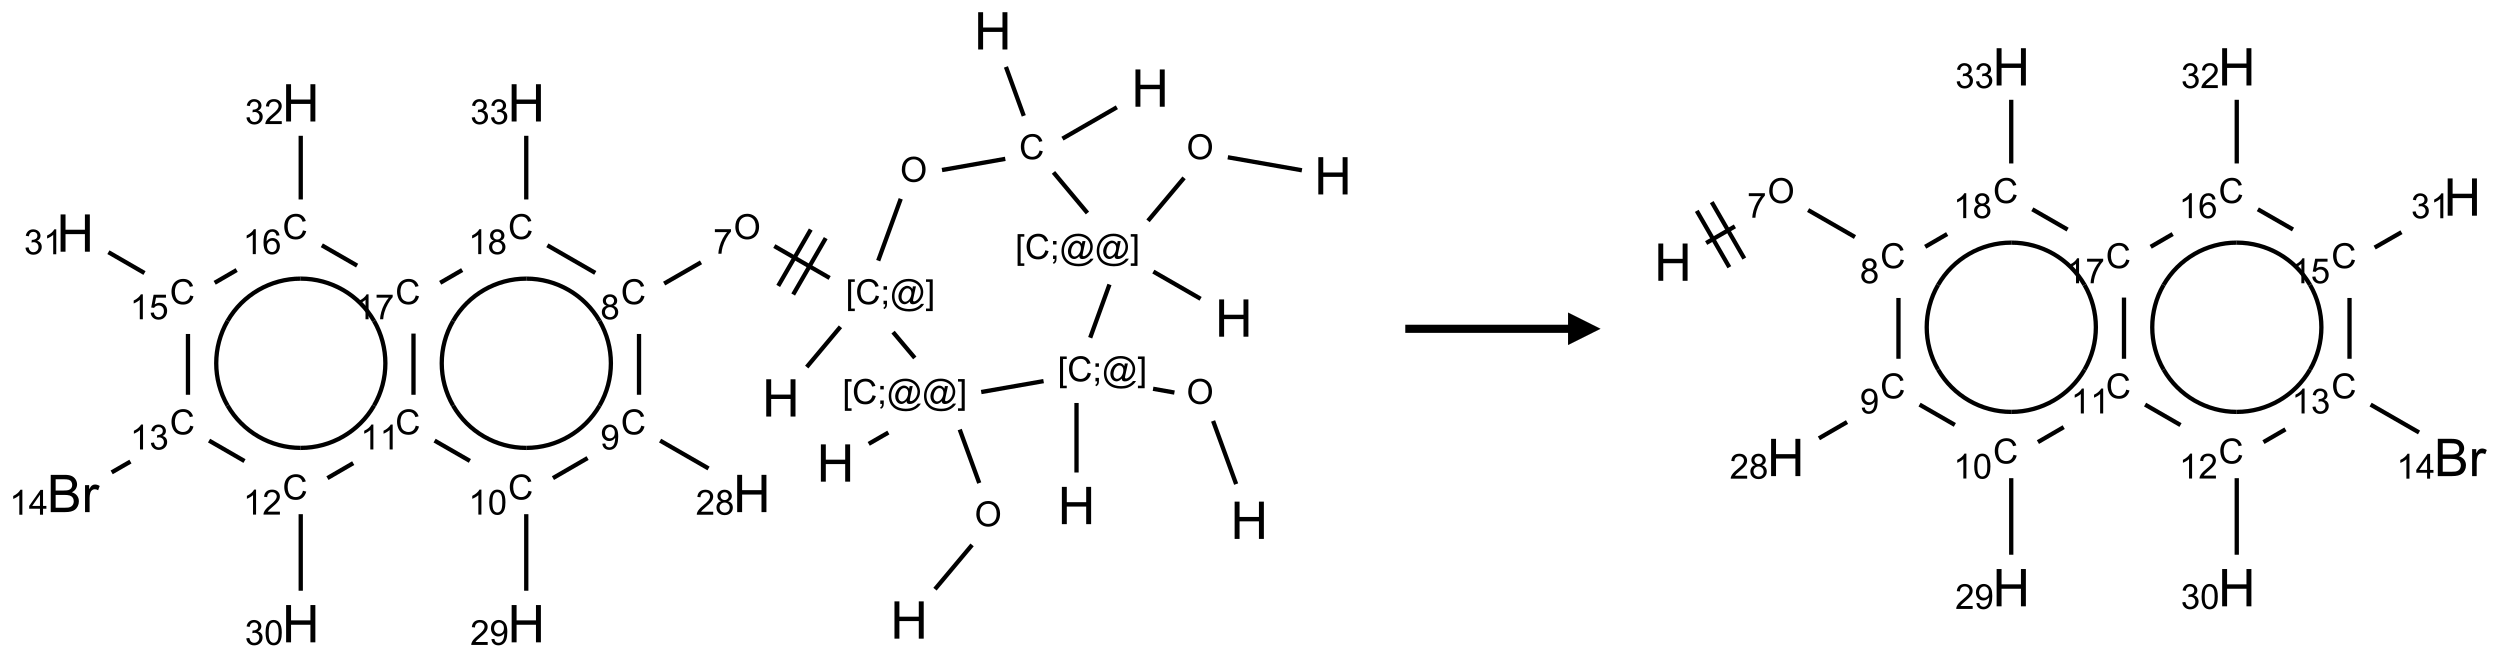 <?xml version="1.0" encoding="UTF-8"?>
<svg xmlns="http://www.w3.org/2000/svg" xmlns:xlink="http://www.w3.org/1999/xlink" width="768" height="202" viewBox="0 0 768 202">
<defs>
<g>
<g id="glyph-0-0">
<path d="M 2 0 L 2 -10 L 10 -10 L 10 0 Z M 2.25 -0.25 L 9.75 -0.25 L 9.75 -9.75 L 2.25 -9.75 Z M 2.25 -0.25 "/>
</g>
<g id="glyph-0-1">
<path d="M 1.281 0 L 1.281 -11.453 L 2.797 -11.453 L 2.797 -6.75 L 8.75 -6.75 L 8.75 -11.453 L 10.266 -11.453 L 10.266 0 L 8.75 0 L 8.75 -5.398 L 2.797 -5.398 L 2.797 0 Z M 1.281 0 "/>
</g>
<g id="glyph-0-2">
<path d="M 1.172 0 L 1.172 -11.453 L 5.469 -11.453 C 6.344 -11.453 7.047 -11.336 7.574 -11.105 C 8.102 -10.875 8.516 -10.516 8.816 -10.035 C 9.117 -9.555 9.266 -9.051 9.266 -8.523 C 9.266 -8.035 9.133 -7.574 8.867 -7.141 C 8.602 -6.707 8.199 -6.359 7.664 -6.094 C 8.355 -5.891 8.891 -5.543 9.262 -5.055 C 9.633 -4.566 9.82 -3.988 9.82 -3.32 C 9.82 -2.785 9.707 -2.285 9.48 -1.824 C 9.254 -1.363 8.973 -1.008 8.641 -0.758 C 8.309 -0.508 7.891 -0.32 7.387 -0.191 C 6.883 -0.062 6.27 0 5.539 0 Z M 2.688 -6.641 L 5.164 -6.641 C 5.836 -6.641 6.316 -6.684 6.609 -6.773 C 6.996 -6.887 7.285 -7.078 7.48 -7.344 C 7.676 -7.609 7.773 -7.941 7.773 -8.344 C 7.773 -8.723 7.684 -9.059 7.5 -9.348 C 7.316 -9.637 7.059 -9.836 6.719 -9.941 C 6.379 -10.047 5.801 -10.102 4.977 -10.102 L 2.688 -10.102 Z M 2.688 -1.352 L 5.539 -1.352 C 6.027 -1.352 6.371 -1.371 6.57 -1.406 C 6.918 -1.469 7.211 -1.574 7.445 -1.719 C 7.68 -1.863 7.871 -2.078 8.023 -2.355 C 8.176 -2.633 8.25 -2.957 8.25 -3.32 C 8.25 -3.746 8.141 -4.117 7.922 -4.434 C 7.703 -4.75 7.398 -4.969 7.012 -5.098 C 6.625 -5.227 6.066 -5.289 5.336 -5.289 L 2.688 -5.289 Z M 2.688 -1.352 "/>
</g>
<g id="glyph-0-3">
<path d="M 1.039 0 L 1.039 -8.297 L 2.305 -8.297 L 2.305 -7.039 C 2.629 -7.629 2.926 -8.016 3.199 -8.203 C 3.473 -8.391 3.773 -8.484 4.102 -8.484 C 4.574 -8.484 5.059 -8.332 5.547 -8.031 L 5.062 -6.727 C 4.719 -6.93 4.375 -7.031 4.031 -7.031 C 3.723 -7.031 3.449 -6.938 3.203 -6.754 C 2.957 -6.57 2.785 -6.312 2.68 -5.984 C 2.523 -5.484 2.445 -4.938 2.445 -4.344 L 2.445 0 Z M 1.039 0 "/>
</g>
<g id="glyph-1-0">
<path d="M 1.332 0 L 1.332 -6.668 L 6.668 -6.668 L 6.668 0 Z M 1.5 -0.168 L 6.5 -0.168 L 6.5 -6.5 L 1.5 -6.5 Z M 1.5 -0.168 "/>
</g>
<g id="glyph-1-1">
<path d="M 0.516 -3.719 C 0.516 -4.984 0.855 -5.977 1.535 -6.695 C 2.215 -7.414 3.094 -7.77 4.172 -7.77 C 4.875 -7.77 5.512 -7.602 6.078 -7.266 C 6.645 -6.93 7.074 -6.461 7.371 -5.855 C 7.668 -5.254 7.816 -4.57 7.816 -3.809 C 7.816 -3.035 7.66 -2.34 7.348 -1.73 C 7.035 -1.117 6.594 -0.656 6.02 -0.34 C 5.449 -0.027 4.828 0.129 4.168 0.129 C 3.449 0.129 2.805 -0.043 2.238 -0.391 C 1.672 -0.738 1.246 -1.211 0.953 -1.812 C 0.66 -2.414 0.516 -3.047 0.516 -3.719 Z M 1.559 -3.703 C 1.559 -2.781 1.805 -2.059 2.301 -1.527 C 2.793 -1 3.414 -0.734 4.16 -0.734 C 4.922 -0.734 5.547 -1 6.039 -1.535 C 6.531 -2.07 6.777 -2.828 6.777 -3.812 C 6.777 -4.434 6.672 -4.977 6.461 -5.441 C 6.25 -5.902 5.945 -6.262 5.539 -6.52 C 5.133 -6.773 4.68 -6.902 4.176 -6.902 C 3.461 -6.902 2.848 -6.656 2.332 -6.164 C 1.816 -5.672 1.559 -4.852 1.559 -3.703 Z M 1.559 -3.703 "/>
</g>
<g id="glyph-1-2">
<path d="M 0.723 2.121 L 0.723 -7.637 L 2.793 -7.637 L 2.793 -6.859 L 1.66 -6.859 L 1.66 1.344 L 2.793 1.344 L 2.793 2.121 Z M 0.723 2.121 "/>
</g>
<g id="glyph-1-3">
<path d="M 6.27 -2.676 L 7.281 -2.422 C 7.07 -1.594 6.688 -0.961 6.137 -0.523 C 5.586 -0.086 4.914 0.129 4.121 0.129 C 3.297 0.129 2.629 -0.039 2.113 -0.371 C 1.598 -0.707 1.203 -1.191 0.934 -1.828 C 0.664 -2.465 0.531 -3.145 0.531 -3.875 C 0.531 -4.672 0.684 -5.363 0.988 -5.957 C 1.293 -6.547 1.723 -6.996 2.285 -7.305 C 2.844 -7.613 3.461 -7.766 4.137 -7.766 C 4.898 -7.766 5.543 -7.57 6.062 -7.184 C 6.582 -6.793 6.945 -6.246 7.152 -5.543 L 6.156 -5.309 C 5.98 -5.863 5.723 -6.266 5.387 -6.52 C 5.051 -6.773 4.625 -6.902 4.113 -6.902 C 3.527 -6.902 3.039 -6.762 2.645 -6.48 C 2.25 -6.199 1.973 -5.82 1.812 -5.348 C 1.652 -4.871 1.574 -4.383 1.574 -3.879 C 1.574 -3.23 1.668 -2.664 1.855 -2.18 C 2.047 -1.695 2.34 -1.332 2.738 -1.094 C 3.137 -0.855 3.57 -0.734 4.035 -0.734 C 4.602 -0.734 5.082 -0.898 5.473 -1.223 C 5.867 -1.551 6.133 -2.035 6.27 -2.676 Z M 6.27 -2.676 "/>
</g>
<g id="glyph-1-4">
<path d="M 0.949 -4.465 L 0.949 -5.531 L 2.016 -5.531 L 2.016 -4.465 Z M 0.949 0 L 0.949 -1.066 L 2.016 -1.066 L 2.016 0 C 2.016 0.391 1.945 0.711 1.809 0.949 C 1.668 1.191 1.449 1.379 1.145 1.512 L 0.887 1.109 C 1.082 1.023 1.23 0.895 1.324 0.727 C 1.418 0.559 1.469 0.316 1.48 0 Z M 0.949 0 "/>
</g>
<g id="glyph-1-5">
<path d="M 6.047 -0.848 C 5.82 -0.59 5.57 -0.379 5.289 -0.223 C 5.008 -0.062 4.73 0.016 4.449 0.016 C 4.141 0.016 3.84 -0.074 3.547 -0.254 C 3.254 -0.434 3.02 -0.715 2.836 -1.09 C 2.652 -1.465 2.562 -1.875 2.562 -2.324 C 2.562 -2.875 2.703 -3.43 2.988 -3.98 C 3.27 -4.535 3.621 -4.953 4.043 -5.23 C 4.461 -5.508 4.871 -5.645 5.266 -5.645 C 5.566 -5.645 5.855 -5.566 6.129 -5.41 C 6.402 -5.25 6.641 -5.012 6.84 -4.688 L 7.016 -5.496 L 7.949 -5.496 L 7.199 -2 C 7.094 -1.516 7.043 -1.246 7.043 -1.191 C 7.043 -1.098 7.078 -1.02 7.148 -0.949 C 7.219 -0.883 7.305 -0.848 7.406 -0.848 C 7.59 -0.848 7.832 -0.953 8.129 -1.168 C 8.527 -1.445 8.84 -1.816 9.07 -2.285 C 9.301 -2.75 9.418 -3.234 9.418 -3.73 C 9.418 -4.309 9.27 -4.852 8.973 -5.355 C 8.676 -5.859 8.23 -6.262 7.645 -6.562 C 7.055 -6.863 6.406 -7.016 5.691 -7.016 C 4.879 -7.016 4.137 -6.824 3.465 -6.445 C 2.793 -6.066 2.273 -5.52 1.902 -4.809 C 1.535 -4.098 1.348 -3.34 1.348 -2.527 C 1.348 -1.676 1.535 -0.941 1.902 -0.328 C 2.273 0.285 2.809 0.742 3.508 1.035 C 4.207 1.328 4.984 1.473 5.832 1.473 C 6.742 1.473 7.504 1.32 8.121 1.016 C 8.734 0.711 9.195 0.34 9.5 -0.098 L 10.441 -0.098 C 10.266 0.266 9.961 0.637 9.531 1.016 C 9.102 1.395 8.59 1.695 7.996 1.914 C 7.402 2.133 6.688 2.246 5.848 2.246 C 5.078 2.246 4.367 2.145 3.715 1.949 C 3.066 1.75 2.512 1.453 2.051 1.055 C 1.594 0.656 1.25 0.199 1.016 -0.316 C 0.723 -0.973 0.578 -1.684 0.578 -2.441 C 0.578 -3.289 0.75 -4.098 1.098 -4.863 C 1.523 -5.805 2.125 -6.527 2.902 -7.027 C 3.684 -7.527 4.629 -7.777 5.738 -7.777 C 6.602 -7.777 7.375 -7.602 8.059 -7.246 C 8.746 -6.895 9.285 -6.371 9.684 -5.672 C 10.02 -5.07 10.188 -4.418 10.188 -3.715 C 10.188 -2.707 9.832 -1.812 9.125 -1.031 C 8.492 -0.328 7.801 0.02 7.051 0.02 C 6.812 0.02 6.617 -0.016 6.473 -0.09 C 6.324 -0.16 6.215 -0.266 6.145 -0.402 C 6.102 -0.488 6.066 -0.637 6.047 -0.848 Z M 3.527 -2.262 C 3.527 -1.785 3.641 -1.414 3.863 -1.152 C 4.09 -0.887 4.348 -0.754 4.641 -0.754 C 4.836 -0.754 5.039 -0.812 5.254 -0.93 C 5.469 -1.047 5.676 -1.219 5.871 -1.449 C 6.066 -1.676 6.23 -1.969 6.355 -2.32 C 6.48 -2.672 6.543 -3.027 6.543 -3.379 C 6.543 -3.852 6.426 -4.219 6.191 -4.48 C 5.957 -4.738 5.672 -4.871 5.332 -4.871 C 5.109 -4.871 4.902 -4.812 4.707 -4.699 C 4.512 -4.586 4.32 -4.406 4.137 -4.156 C 3.953 -3.906 3.805 -3.602 3.691 -3.246 C 3.582 -2.887 3.527 -2.559 3.527 -2.262 Z M 3.527 -2.262 "/>
</g>
<g id="glyph-1-6">
<path d="M 2.27 2.121 L 0.203 2.121 L 0.203 1.344 L 1.332 1.344 L 1.332 -6.859 L 0.203 -6.859 L 0.203 -7.637 L 2.27 -7.637 Z M 2.27 2.121 "/>
</g>
<g id="glyph-1-7">
<path d="M 0.504 -6.637 L 0.504 -7.535 L 5.449 -7.535 L 5.449 -6.809 C 4.961 -6.289 4.48 -5.602 4.004 -4.746 C 3.527 -3.887 3.156 -3.004 2.895 -2.098 C 2.707 -1.461 2.59 -0.762 2.535 0 L 1.574 0 C 1.582 -0.602 1.703 -1.328 1.926 -2.176 C 2.152 -3.027 2.477 -3.848 2.898 -4.637 C 3.32 -5.426 3.77 -6.094 4.246 -6.637 Z M 0.504 -6.637 "/>
</g>
<g id="glyph-1-8">
<path d="M 1.887 -4.141 C 1.496 -4.281 1.207 -4.484 1.02 -4.75 C 0.832 -5.016 0.738 -5.328 0.738 -5.699 C 0.738 -6.254 0.938 -6.719 1.34 -7.098 C 1.738 -7.477 2.27 -7.668 2.934 -7.668 C 3.598 -7.668 4.137 -7.473 4.543 -7.086 C 4.949 -6.699 5.152 -6.227 5.152 -5.672 C 5.152 -5.316 5.059 -5.008 4.871 -4.746 C 4.688 -4.484 4.406 -4.281 4.027 -4.141 C 4.496 -3.988 4.852 -3.742 5.098 -3.402 C 5.34 -3.062 5.465 -2.656 5.465 -2.184 C 5.465 -1.531 5.234 -0.98 4.77 -0.535 C 4.309 -0.09 3.703 0.129 2.949 0.129 C 2.195 0.129 1.586 -0.094 1.125 -0.539 C 0.664 -0.984 0.434 -1.543 0.434 -2.207 C 0.434 -2.703 0.559 -3.121 0.809 -3.457 C 1.062 -3.793 1.422 -4.02 1.887 -4.141 Z M 1.699 -5.73 C 1.699 -5.367 1.812 -5.074 2.047 -4.844 C 2.281 -4.613 2.582 -4.5 2.953 -4.5 C 3.312 -4.5 3.609 -4.613 3.84 -4.84 C 4.07 -5.066 4.188 -5.348 4.188 -5.676 C 4.188 -6.02 4.07 -6.309 3.832 -6.543 C 3.594 -6.777 3.297 -6.895 2.941 -6.895 C 2.586 -6.895 2.289 -6.781 2.051 -6.551 C 1.816 -6.324 1.699 -6.047 1.699 -5.73 Z M 1.395 -2.203 C 1.395 -1.938 1.461 -1.676 1.586 -1.426 C 1.711 -1.176 1.902 -0.984 2.152 -0.848 C 2.402 -0.711 2.672 -0.641 2.957 -0.641 C 3.406 -0.641 3.777 -0.785 4.066 -1.074 C 4.359 -1.363 4.504 -1.727 4.504 -2.172 C 4.504 -2.625 4.355 -2.996 4.055 -3.293 C 3.754 -3.586 3.379 -3.734 2.926 -3.734 C 2.484 -3.734 2.121 -3.59 1.832 -3.297 C 1.543 -3.004 1.395 -2.641 1.395 -2.203 Z M 1.395 -2.203 "/>
</g>
<g id="glyph-1-9">
<path d="M 0.582 -1.766 L 1.484 -1.848 C 1.562 -1.426 1.707 -1.117 1.922 -0.926 C 2.137 -0.734 2.414 -0.641 2.75 -0.641 C 3.039 -0.641 3.289 -0.707 3.508 -0.84 C 3.727 -0.973 3.902 -1.148 4.043 -1.367 C 4.18 -1.586 4.297 -1.887 4.391 -2.262 C 4.484 -2.637 4.531 -3.016 4.531 -3.406 C 4.531 -3.449 4.531 -3.512 4.527 -3.594 C 4.34 -3.297 4.082 -3.055 3.758 -2.867 C 3.434 -2.68 3.082 -2.59 2.703 -2.59 C 2.07 -2.59 1.535 -2.816 1.098 -3.277 C 0.66 -3.734 0.441 -4.34 0.441 -5.09 C 0.441 -5.863 0.672 -6.484 1.129 -6.957 C 1.586 -7.43 2.156 -7.668 2.844 -7.668 C 3.34 -7.668 3.793 -7.531 4.207 -7.266 C 4.617 -7 4.93 -6.617 5.145 -6.121 C 5.355 -5.629 5.465 -4.91 5.465 -3.973 C 5.465 -2.996 5.359 -2.223 5.145 -1.645 C 4.934 -1.066 4.617 -0.625 4.199 -0.324 C 3.781 -0.02 3.293 0.129 2.73 0.129 C 2.133 0.129 1.645 -0.035 1.266 -0.367 C 0.887 -0.699 0.66 -1.164 0.582 -1.766 Z M 4.422 -5.137 C 4.422 -5.676 4.277 -6.102 3.992 -6.418 C 3.707 -6.734 3.359 -6.891 2.957 -6.891 C 2.543 -6.891 2.18 -6.719 1.871 -6.379 C 1.562 -6.039 1.406 -5.598 1.406 -5.059 C 1.406 -4.57 1.555 -4.176 1.848 -3.871 C 2.141 -3.566 2.5 -3.418 2.934 -3.418 C 3.367 -3.418 3.723 -3.57 4.004 -3.871 C 4.281 -4.176 4.422 -4.598 4.422 -5.137 Z M 4.422 -5.137 "/>
</g>
<g id="glyph-1-10">
<path d="M 5.371 -0.902 L 5.371 0 L 0.324 0 C 0.316 -0.227 0.352 -0.441 0.434 -0.652 C 0.562 -0.996 0.766 -1.332 1.051 -1.668 C 1.332 -2 1.742 -2.387 2.277 -2.824 C 3.105 -3.504 3.668 -4.043 3.957 -4.441 C 4.25 -4.84 4.395 -5.215 4.395 -5.566 C 4.395 -5.938 4.262 -6.254 3.996 -6.508 C 3.73 -6.762 3.387 -6.891 2.957 -6.891 C 2.508 -6.891 2.145 -6.754 1.875 -6.484 C 1.605 -6.215 1.469 -5.84 1.465 -5.359 L 0.5 -5.457 C 0.566 -6.176 0.812 -6.727 1.246 -7.102 C 1.676 -7.477 2.254 -7.668 2.98 -7.668 C 3.711 -7.668 4.293 -7.465 4.719 -7.059 C 5.145 -6.652 5.359 -6.148 5.359 -5.547 C 5.359 -5.242 5.297 -4.941 5.172 -4.645 C 5.047 -4.352 4.84 -4.039 4.551 -3.715 C 4.262 -3.387 3.777 -2.938 3.105 -2.371 C 2.543 -1.898 2.18 -1.578 2.02 -1.41 C 1.859 -1.242 1.73 -1.07 1.625 -0.902 Z M 5.371 -0.902 "/>
</g>
<g id="glyph-1-11">
<path d="M 3.973 0 L 3.035 0 L 3.035 -5.973 C 2.809 -5.758 2.516 -5.543 2.148 -5.328 C 1.781 -5.113 1.453 -4.953 1.16 -4.844 L 1.16 -5.75 C 1.684 -5.996 2.145 -6.297 2.535 -6.645 C 2.93 -6.996 3.207 -7.336 3.371 -7.668 L 3.973 -7.668 Z M 3.973 0 "/>
</g>
<g id="glyph-1-12">
<path d="M 0.441 -3.766 C 0.441 -4.668 0.535 -5.395 0.723 -5.945 C 0.906 -6.496 1.184 -6.922 1.551 -7.219 C 1.918 -7.516 2.375 -7.668 2.934 -7.668 C 3.344 -7.668 3.703 -7.586 4.012 -7.418 C 4.32 -7.254 4.574 -7.016 4.777 -6.707 C 4.977 -6.395 5.137 -6.016 5.25 -5.57 C 5.363 -5.125 5.422 -4.523 5.422 -3.766 C 5.422 -2.871 5.328 -2.148 5.145 -1.598 C 4.961 -1.047 4.688 -0.621 4.32 -0.32 C 3.953 -0.02 3.492 0.129 2.934 0.129 C 2.195 0.129 1.617 -0.133 1.199 -0.66 C 0.695 -1.297 0.441 -2.332 0.441 -3.766 Z M 1.406 -3.766 C 1.406 -2.512 1.555 -1.68 1.848 -1.262 C 2.141 -0.848 2.5 -0.641 2.934 -0.641 C 3.363 -0.641 3.727 -0.848 4.02 -1.266 C 4.312 -1.684 4.457 -2.516 4.457 -3.766 C 4.457 -5.023 4.312 -5.859 4.02 -6.27 C 3.727 -6.684 3.359 -6.891 2.922 -6.891 C 2.492 -6.891 2.148 -6.707 1.891 -6.344 C 1.566 -5.879 1.406 -5.02 1.406 -3.766 Z M 1.406 -3.766 "/>
</g>
<g id="glyph-1-13">
<path d="M 0.449 -2.016 L 1.387 -2.141 C 1.492 -1.609 1.676 -1.227 1.934 -0.992 C 2.191 -0.758 2.508 -0.641 2.879 -0.641 C 3.32 -0.641 3.695 -0.793 3.996 -1.098 C 4.301 -1.402 4.453 -1.781 4.453 -2.234 C 4.453 -2.664 4.312 -3.02 4.031 -3.301 C 3.75 -3.578 3.391 -3.719 2.957 -3.719 C 2.781 -3.719 2.562 -3.684 2.297 -3.613 L 2.402 -4.438 C 2.465 -4.43 2.516 -4.426 2.551 -4.426 C 2.949 -4.426 3.312 -4.531 3.629 -4.738 C 3.949 -4.949 4.109 -5.27 4.109 -5.703 C 4.109 -6.047 3.992 -6.332 3.762 -6.559 C 3.527 -6.785 3.227 -6.895 2.859 -6.895 C 2.496 -6.895 2.191 -6.781 1.949 -6.551 C 1.707 -6.324 1.547 -5.98 1.48 -5.52 L 0.543 -5.688 C 0.656 -6.316 0.918 -6.805 1.324 -7.148 C 1.73 -7.492 2.234 -7.668 2.84 -7.668 C 3.254 -7.668 3.641 -7.578 3.988 -7.398 C 4.34 -7.219 4.609 -6.977 4.793 -6.668 C 4.98 -6.359 5.074 -6.031 5.074 -5.684 C 5.074 -5.352 4.984 -5.051 4.809 -4.781 C 4.629 -4.512 4.367 -4.297 4.02 -4.137 C 4.473 -4.031 4.824 -3.816 5.074 -3.488 C 5.324 -3.16 5.449 -2.75 5.449 -2.254 C 5.449 -1.59 5.203 -1.023 4.719 -0.559 C 4.234 -0.098 3.617 0.137 2.875 0.137 C 2.203 0.137 1.648 -0.062 1.207 -0.465 C 0.762 -0.863 0.512 -1.379 0.449 -2.016 Z M 0.449 -2.016 "/>
</g>
<g id="glyph-1-14">
<path d="M 3.449 0 L 3.449 -1.828 L 0.137 -1.828 L 0.137 -2.688 L 3.621 -7.637 L 4.387 -7.637 L 4.387 -2.688 L 5.418 -2.688 L 5.418 -1.828 L 4.387 -1.828 L 4.387 0 Z M 3.449 -2.688 L 3.449 -6.129 L 1.059 -2.688 Z M 3.449 -2.688 "/>
</g>
<g id="glyph-1-15">
<path d="M 0.441 -2 L 1.426 -2.082 C 1.5 -1.605 1.668 -1.242 1.934 -1.004 C 2.199 -0.762 2.52 -0.641 2.895 -0.641 C 3.348 -0.641 3.73 -0.812 4.043 -1.152 C 4.355 -1.492 4.512 -1.941 4.512 -2.504 C 4.512 -3.039 4.359 -3.461 4.059 -3.77 C 3.758 -4.078 3.367 -4.234 2.879 -4.234 C 2.578 -4.234 2.305 -4.164 2.062 -4.027 C 1.82 -3.891 1.629 -3.715 1.488 -3.496 L 0.609 -3.609 L 1.348 -7.531 L 5.145 -7.531 L 5.145 -6.637 L 2.098 -6.637 L 1.688 -4.582 C 2.145 -4.902 2.625 -5.062 3.129 -5.062 C 3.797 -5.062 4.359 -4.832 4.816 -4.371 C 5.277 -3.91 5.504 -3.312 5.504 -2.59 C 5.504 -1.898 5.305 -1.301 4.902 -0.797 C 4.41 -0.18 3.742 0.129 2.895 0.129 C 2.199 0.129 1.633 -0.062 1.195 -0.453 C 0.758 -0.844 0.504 -1.359 0.441 -2 Z M 0.441 -2 "/>
</g>
<g id="glyph-1-16">
<path d="M 5.309 -5.766 L 4.375 -5.691 C 4.293 -6.059 4.172 -6.328 4.02 -6.496 C 3.766 -6.762 3.453 -6.895 3.082 -6.895 C 2.785 -6.895 2.523 -6.812 2.297 -6.645 C 2 -6.43 1.77 -6.117 1.598 -5.703 C 1.43 -5.289 1.34 -4.703 1.332 -3.938 C 1.559 -4.281 1.836 -4.535 2.16 -4.703 C 2.488 -4.871 2.828 -4.953 3.188 -4.953 C 3.812 -4.953 4.344 -4.723 4.785 -4.262 C 5.223 -3.801 5.441 -3.207 5.441 -2.48 C 5.441 -2 5.34 -1.555 5.133 -1.145 C 4.926 -0.73 4.641 -0.418 4.281 -0.199 C 3.922 0.02 3.512 0.129 3.051 0.129 C 2.27 0.129 1.633 -0.156 1.141 -0.73 C 0.648 -1.305 0.402 -2.254 0.402 -3.574 C 0.402 -5.051 0.672 -6.121 1.219 -6.793 C 1.695 -7.375 2.336 -7.668 3.141 -7.668 C 3.742 -7.668 4.234 -7.5 4.617 -7.16 C 5 -6.824 5.23 -6.359 5.309 -5.766 Z M 1.48 -2.473 C 1.48 -2.152 1.547 -1.844 1.684 -1.547 C 1.82 -1.25 2.016 -1.027 2.262 -0.871 C 2.508 -0.719 2.766 -0.641 3.035 -0.641 C 3.434 -0.641 3.773 -0.801 4.059 -1.121 C 4.344 -1.441 4.484 -1.875 4.484 -2.422 C 4.484 -2.949 4.344 -3.367 4.062 -3.668 C 3.781 -3.973 3.426 -4.125 3 -4.125 C 2.578 -4.125 2.219 -3.973 1.922 -3.668 C 1.625 -3.363 1.48 -2.969 1.48 -2.473 Z M 1.48 -2.473 "/>
</g>
</g>
</defs>
<path fill="none" stroke-width="0.033" stroke-linecap="butt" stroke-linejoin="miter" stroke="rgb(0%, 0%, 0%)" stroke-opacity="1" stroke-miterlimit="10" d="M 8.916 3.481 L 8.739 2.996 " transform="matrix(40, 0, 0, 40, 23.105, 9.475)"/>
<path fill="none" stroke-width="0.033" stroke-linecap="butt" stroke-linejoin="miter" stroke="rgb(0%, 0%, 0%)" stroke-opacity="1" stroke-miterlimit="10" d="M 8.442 2.778 L 8.278 2.749 " transform="matrix(40, 0, 0, 40, 23.105, 9.475)"/>
<path fill="none" stroke-width="0.033" stroke-linecap="butt" stroke-linejoin="miter" stroke="rgb(0%, 0%, 0%)" stroke-opacity="1" stroke-miterlimit="10" d="M 7.69 2.858 L 7.69 3.392 " transform="matrix(40, 0, 0, 40, 23.105, 9.475)"/>
<path fill="none" stroke-width="0.033" stroke-linecap="butt" stroke-linejoin="miter" stroke="rgb(0%, 0%, 0%)" stroke-opacity="1" stroke-miterlimit="10" d="M 7.437 2.69 L 6.958 2.774 " transform="matrix(40, 0, 0, 40, 23.105, 9.475)"/>
<path fill="none" stroke-width="0.033" stroke-linecap="butt" stroke-linejoin="miter" stroke="rgb(0%, 0%, 0%)" stroke-opacity="1" stroke-miterlimit="10" d="M 6.245 3.085 L 6.094 3.172 " transform="matrix(40, 0, 0, 40, 23.105, 9.475)"/>
<path fill="none" stroke-width="0.033" stroke-linecap="butt" stroke-linejoin="miter" stroke="rgb(0%, 0%, 0%)" stroke-opacity="1" stroke-miterlimit="10" d="M 6.793 3.062 L 6.943 3.473 " transform="matrix(40, 0, 0, 40, 23.105, 9.475)"/>
<path fill="none" stroke-width="0.033" stroke-linecap="butt" stroke-linejoin="miter" stroke="rgb(0%, 0%, 0%)" stroke-opacity="1" stroke-miterlimit="10" d="M 6.888 3.948 L 6.603 4.288 " transform="matrix(40, 0, 0, 40, 23.105, 9.475)"/>
<path fill="none" stroke-width="0.033" stroke-linecap="butt" stroke-linejoin="miter" stroke="rgb(0%, 0%, 0%)" stroke-opacity="1" stroke-miterlimit="10" d="M 6.448 2.512 L 6.281 2.314 " transform="matrix(40, 0, 0, 40, 23.105, 9.475)"/>
<path fill="none" stroke-width="0.033" stroke-linecap="butt" stroke-linejoin="miter" stroke="rgb(0%, 0%, 0%)" stroke-opacity="1" stroke-miterlimit="10" d="M 5.877 2.273 L 5.618 2.582 " transform="matrix(40, 0, 0, 40, 23.105, 9.475)"/>
<path fill="none" stroke-width="0.033" stroke-linecap="butt" stroke-linejoin="miter" stroke="rgb(0%, 0%, 0%)" stroke-opacity="1" stroke-miterlimit="10" d="M 5.794 1.898 L 5.369 1.653 " transform="matrix(40, 0, 0, 40, 23.105, 9.475)"/>
<path fill="none" stroke-width="0.033" stroke-linecap="butt" stroke-linejoin="miter" stroke="rgb(0%, 0%, 0%)" stroke-opacity="1" stroke-miterlimit="10" d="M 5.649 1.526 L 5.399 1.959 " transform="matrix(40, 0, 0, 40, 23.105, 9.475)"/>
<path fill="none" stroke-width="0.033" stroke-linecap="butt" stroke-linejoin="miter" stroke="rgb(0%, 0%, 0%)" stroke-opacity="1" stroke-miterlimit="10" d="M 5.764 1.592 L 5.514 2.025 " transform="matrix(40, 0, 0, 40, 23.105, 9.475)"/>
<path fill="none" stroke-width="0.033" stroke-linecap="butt" stroke-linejoin="miter" stroke="rgb(0%, 0%, 0%)" stroke-opacity="1" stroke-miterlimit="10" d="M 4.806 1.778 L 4.523 1.941 " transform="matrix(40, 0, 0, 40, 23.105, 9.475)"/>
<path fill="none" stroke-width="0.033" stroke-linecap="butt" stroke-linejoin="miter" stroke="rgb(0%, 0%, 0%)" stroke-opacity="1" stroke-miterlimit="10" d="M 4.33 2.328 L 4.33 2.795 " transform="matrix(40, 0, 0, 40, 23.105, 9.475)"/>
<path fill="none" stroke-width="0.033" stroke-linecap="butt" stroke-linejoin="miter" stroke="rgb(0%, 0%, 0%)" stroke-opacity="1" stroke-miterlimit="10" d="M 4.492 3.147 L 4.864 3.361 " transform="matrix(40, 0, 0, 40, 23.105, 9.475)"/>
<path fill="none" stroke-width="0.033" stroke-linecap="butt" stroke-linejoin="miter" stroke="rgb(0%, 0%, 0%)" stroke-opacity="1" stroke-miterlimit="10" d="M 3.935 3.281 L 3.669 3.435 " transform="matrix(40, 0, 0, 40, 23.105, 9.475)"/>
<path fill="none" stroke-width="0.033" stroke-linecap="butt" stroke-linejoin="miter" stroke="rgb(0%, 0%, 0%)" stroke-opacity="1" stroke-miterlimit="10" d="M 3.464 3.712 L 3.464 4.3 " transform="matrix(40, 0, 0, 40, 23.105, 9.475)"/>
<path fill="none" stroke-width="0.033" stroke-linecap="butt" stroke-linejoin="miter" stroke="rgb(0%, 0%, 0%)" stroke-opacity="1" stroke-miterlimit="10" d="M 3.031 3.303 L 2.76 3.147 " transform="matrix(40, 0, 0, 40, 23.105, 9.475)"/>
<path fill="none" stroke-width="0.033" stroke-linecap="butt" stroke-linejoin="miter" stroke="rgb(0%, 0%, 0%)" stroke-opacity="1" stroke-miterlimit="10" d="M 2.135 3.32 L 1.937 3.435 " transform="matrix(40, 0, 0, 40, 23.105, 9.475)"/>
<path fill="none" stroke-width="0.033" stroke-linecap="butt" stroke-linejoin="miter" stroke="rgb(0%, 0%, 0%)" stroke-opacity="1" stroke-miterlimit="10" d="M 1.732 3.712 L 1.732 4.3 " transform="matrix(40, 0, 0, 40, 23.105, 9.475)"/>
<path fill="none" stroke-width="0.033" stroke-linecap="butt" stroke-linejoin="miter" stroke="rgb(0%, 0%, 0%)" stroke-opacity="1" stroke-miterlimit="10" d="M 1.3 3.304 L 1.028 3.147 " transform="matrix(40, 0, 0, 40, 23.105, 9.475)"/>
<path fill="none" stroke-width="0.033" stroke-linecap="butt" stroke-linejoin="miter" stroke="rgb(0%, 0%, 0%)" stroke-opacity="1" stroke-miterlimit="10" d="M 0.424 3.308 L 0.28 3.391 " transform="matrix(40, 0, 0, 40, 23.105, 9.475)"/>
<path fill="none" stroke-width="0.033" stroke-linecap="butt" stroke-linejoin="miter" stroke="rgb(0%, 0%, 0%)" stroke-opacity="1" stroke-miterlimit="10" d="M 0.866 2.795 L 0.866 2.328 " transform="matrix(40, 0, 0, 40, 23.105, 9.475)"/>
<path fill="none" stroke-width="0.033" stroke-linecap="butt" stroke-linejoin="miter" stroke="rgb(0%, 0%, 0%)" stroke-opacity="1" stroke-miterlimit="10" d="M 0.532 1.86 L 0.255 1.7 " transform="matrix(40, 0, 0, 40, 23.105, 9.475)"/>
<path fill="none" stroke-width="0.033" stroke-linecap="butt" stroke-linejoin="miter" stroke="rgb(0%, 0%, 0%)" stroke-opacity="1" stroke-miterlimit="10" d="M 1.071 1.935 L 1.24 1.837 " transform="matrix(40, 0, 0, 40, 23.105, 9.475)"/>
<path fill="none" stroke-width="0.033" stroke-linecap="butt" stroke-linejoin="miter" stroke="rgb(0%, 0%, 0%)" stroke-opacity="1" stroke-miterlimit="10" d="M 1.732 1.295 L 1.732 0.806 " transform="matrix(40, 0, 0, 40, 23.105, 9.475)"/>
<path fill="none" stroke-width="0.033" stroke-linecap="butt" stroke-linejoin="miter" stroke="rgb(0%, 0%, 0%)" stroke-opacity="1" stroke-miterlimit="10" d="M 1.894 1.647 L 2.165 1.803 " transform="matrix(40, 0, 0, 40, 23.105, 9.475)"/>
<path fill="none" stroke-width="0.033" stroke-linecap="butt" stroke-linejoin="miter" stroke="rgb(0%, 0%, 0%)" stroke-opacity="1" stroke-miterlimit="10" d="M 2.598 2.325 L 2.598 2.795 " transform="matrix(40, 0, 0, 40, 23.105, 9.475)"/>
<path fill="none" stroke-width="0.033" stroke-linecap="butt" stroke-linejoin="miter" stroke="rgb(0%, 0%, 0%)" stroke-opacity="1" stroke-miterlimit="10" d="M 2.803 1.935 L 2.972 1.837 " transform="matrix(40, 0, 0, 40, 23.105, 9.475)"/>
<path fill="none" stroke-width="0.033" stroke-linecap="butt" stroke-linejoin="miter" stroke="rgb(0%, 0%, 0%)" stroke-opacity="1" stroke-miterlimit="10" d="M 3.626 1.647 L 3.994 1.859 " transform="matrix(40, 0, 0, 40, 23.105, 9.475)"/>
<path fill="none" stroke-width="0.033" stroke-linecap="butt" stroke-linejoin="miter" stroke="rgb(0%, 0%, 0%)" stroke-opacity="1" stroke-miterlimit="10" d="M 3.464 1.295 L 3.464 0.806 " transform="matrix(40, 0, 0, 40, 23.105, 9.475)"/>
<path fill="none" stroke-width="0.033" stroke-linecap="butt" stroke-linejoin="miter" stroke="rgb(0%, 0%, 0%)" stroke-opacity="1" stroke-miterlimit="10" d="M 6.167 1.765 L 6.34 1.29 " transform="matrix(40, 0, 0, 40, 23.105, 9.475)"/>
<path fill="none" stroke-width="0.033" stroke-linecap="butt" stroke-linejoin="miter" stroke="rgb(0%, 0%, 0%)" stroke-opacity="1" stroke-miterlimit="10" d="M 6.657 1.069 L 7.143 0.983 " transform="matrix(40, 0, 0, 40, 23.105, 9.475)"/>
<path fill="none" stroke-width="0.033" stroke-linecap="butt" stroke-linejoin="miter" stroke="rgb(0%, 0%, 0%)" stroke-opacity="1" stroke-miterlimit="10" d="M 7.285 0.653 L 7.148 0.277 " transform="matrix(40, 0, 0, 40, 23.105, 9.475)"/>
<path fill="none" stroke-width="0.033" stroke-linecap="butt" stroke-linejoin="miter" stroke="rgb(0%, 0%, 0%)" stroke-opacity="1" stroke-miterlimit="10" d="M 7.582 0.828 L 8 0.587 " transform="matrix(40, 0, 0, 40, 23.105, 9.475)"/>
<path fill="none" stroke-width="0.033" stroke-linecap="butt" stroke-linejoin="miter" stroke="rgb(0%, 0%, 0%)" stroke-opacity="1" stroke-miterlimit="10" d="M 7.513 1.087 L 7.774 1.399 " transform="matrix(40, 0, 0, 40, 23.105, 9.475)"/>
<path fill="none" stroke-width="0.033" stroke-linecap="butt" stroke-linejoin="miter" stroke="rgb(0%, 0%, 0%)" stroke-opacity="1" stroke-miterlimit="10" d="M 7.943 1.948 L 7.795 2.357 " transform="matrix(40, 0, 0, 40, 23.105, 9.475)"/>
<path fill="none" stroke-width="0.033" stroke-linecap="butt" stroke-linejoin="miter" stroke="rgb(0%, 0%, 0%)" stroke-opacity="1" stroke-miterlimit="10" d="M 8.28 1.849 L 8.643 2.058 " transform="matrix(40, 0, 0, 40, 23.105, 9.475)"/>
<path fill="none" stroke-width="0.033" stroke-linecap="butt" stroke-linejoin="miter" stroke="rgb(0%, 0%, 0%)" stroke-opacity="1" stroke-miterlimit="10" d="M 8.239 1.459 L 8.516 1.129 " transform="matrix(40, 0, 0, 40, 23.105, 9.475)"/>
<path fill="none" stroke-width="0.033" stroke-linecap="butt" stroke-linejoin="miter" stroke="rgb(0%, 0%, 0%)" stroke-opacity="1" stroke-miterlimit="10" d="M 8.852 0.971 L 9.421 1.071 " transform="matrix(40, 0, 0, 40, 23.105, 9.475)"/>
<path fill="none" stroke-width="0.033" stroke-linecap="butt" stroke-linejoin="miter" stroke="rgb(0%, 0%, 0%)" stroke-opacity="1" stroke-miterlimit="10" d="M 4.027 2.228 C 4.143 2.429 4.143 2.677 4.027 2.878 " transform="matrix(40, 0, 0, 40, 23.105, 9.475)"/>
<path fill="none" stroke-width="0.033" stroke-linecap="butt" stroke-linejoin="miter" stroke="rgb(0%, 0%, 0%)" stroke-opacity="1" stroke-miterlimit="10" d="M 3.464 1.903 C 3.696 1.903 3.911 2.027 4.027 2.228 " transform="matrix(40, 0, 0, 40, 23.105, 9.475)"/>
<path fill="none" stroke-width="0.033" stroke-linecap="butt" stroke-linejoin="miter" stroke="rgb(0%, 0%, 0%)" stroke-opacity="1" stroke-miterlimit="10" d="M 2.902 2.228 C 3.018 2.027 3.232 1.903 3.464 1.903 " transform="matrix(40, 0, 0, 40, 23.105, 9.475)"/>
<path fill="none" stroke-width="0.033" stroke-linecap="butt" stroke-linejoin="miter" stroke="rgb(0%, 0%, 0%)" stroke-opacity="1" stroke-miterlimit="10" d="M 2.902 2.878 C 2.786 2.677 2.786 2.429 2.902 2.228 " transform="matrix(40, 0, 0, 40, 23.105, 9.475)"/>
<path fill="none" stroke-width="0.033" stroke-linecap="butt" stroke-linejoin="miter" stroke="rgb(0%, 0%, 0%)" stroke-opacity="1" stroke-miterlimit="10" d="M 3.464 3.203 C 3.232 3.203 3.018 3.079 2.902 2.878 " transform="matrix(40, 0, 0, 40, 23.105, 9.475)"/>
<path fill="none" stroke-width="0.033" stroke-linecap="butt" stroke-linejoin="miter" stroke="rgb(0%, 0%, 0%)" stroke-opacity="1" stroke-miterlimit="10" d="M 4.027 2.878 C 3.911 3.079 3.696 3.203 3.464 3.203 " transform="matrix(40, 0, 0, 40, 23.105, 9.475)"/>
<path fill="none" stroke-width="0.033" stroke-linecap="butt" stroke-linejoin="miter" stroke="rgb(0%, 0%, 0%)" stroke-opacity="1" stroke-miterlimit="10" d="M 2.295 2.878 C 2.179 3.079 1.964 3.203 1.732 3.203 " transform="matrix(40, 0, 0, 40, 23.105, 9.475)"/>
<path fill="none" stroke-width="0.033" stroke-linecap="butt" stroke-linejoin="miter" stroke="rgb(0%, 0%, 0%)" stroke-opacity="1" stroke-miterlimit="10" d="M 2.295 2.228 C 2.411 2.429 2.411 2.677 2.295 2.878 " transform="matrix(40, 0, 0, 40, 23.105, 9.475)"/>
<path fill="none" stroke-width="0.033" stroke-linecap="butt" stroke-linejoin="miter" stroke="rgb(0%, 0%, 0%)" stroke-opacity="1" stroke-miterlimit="10" d="M 1.732 1.903 C 1.964 1.903 2.179 2.027 2.295 2.228 " transform="matrix(40, 0, 0, 40, 23.105, 9.475)"/>
<path fill="none" stroke-width="0.033" stroke-linecap="butt" stroke-linejoin="miter" stroke="rgb(0%, 0%, 0%)" stroke-opacity="1" stroke-miterlimit="10" d="M 1.17 2.228 C 1.286 2.027 1.5 1.903 1.732 1.903 " transform="matrix(40, 0, 0, 40, 23.105, 9.475)"/>
<path fill="none" stroke-width="0.033" stroke-linecap="butt" stroke-linejoin="miter" stroke="rgb(0%, 0%, 0%)" stroke-opacity="1" stroke-miterlimit="10" d="M 1.17 2.878 C 1.054 2.677 1.054 2.429 1.17 2.228 " transform="matrix(40, 0, 0, 40, 23.105, 9.475)"/>
<path fill="none" stroke-width="0.033" stroke-linecap="butt" stroke-linejoin="miter" stroke="rgb(0%, 0%, 0%)" stroke-opacity="1" stroke-miterlimit="10" d="M 1.732 3.203 C 1.5 3.203 1.286 3.079 1.17 2.878 " transform="matrix(40, 0, 0, 40, 23.105, 9.475)"/>
<g fill="rgb(0%, 0%, 0%)" fill-opacity="1">
<use xlink:href="#glyph-0-1" x="377.996" y="165.555"/>
</g>
<g fill="rgb(0%, 0%, 0%)" fill-opacity="1">
<use xlink:href="#glyph-1-1" x="364.512" y="124.086"/>
</g>
<g fill="rgb(0%, 0%, 0%)" fill-opacity="1">
<use xlink:href="#glyph-1-2" x="324.91" y="117.145"/>
<use xlink:href="#glyph-1-3" x="327.874" y="117.145"/>
<use xlink:href="#glyph-1-4" x="335.577" y="117.145"/>
<use xlink:href="#glyph-1-5" x="338.54" y="117.145"/>
<use xlink:href="#glyph-1-6" x="349.368" y="117.145"/>
</g>
<g fill="rgb(0%, 0%, 0%)" fill-opacity="1">
<use xlink:href="#glyph-0-1" x="324.926" y="161.02"/>
</g>
<g fill="rgb(0%, 0%, 0%)" fill-opacity="1">
<use xlink:href="#glyph-1-2" x="258.809" y="124.09"/>
<use xlink:href="#glyph-1-3" x="261.772" y="124.09"/>
<use xlink:href="#glyph-1-4" x="269.475" y="124.09"/>
<use xlink:href="#glyph-1-5" x="272.439" y="124.09"/>
<use xlink:href="#glyph-1-5" x="283.267" y="124.09"/>
<use xlink:href="#glyph-1-6" x="294.095" y="124.09"/>
</g>
<g fill="rgb(0%, 0%, 0%)" fill-opacity="1">
<use xlink:href="#glyph-0-1" x="250.891" y="147.965"/>
</g>
<g fill="rgb(0%, 0%, 0%)" fill-opacity="1">
<use xlink:href="#glyph-1-1" x="299.406" y="161.676"/>
</g>
<g fill="rgb(0%, 0%, 0%)" fill-opacity="1">
<use xlink:href="#glyph-0-1" x="273.5" y="196.195"/>
</g>
<g fill="rgb(0%, 0%, 0%)" fill-opacity="1">
<use xlink:href="#glyph-1-2" x="259.805" y="93.449"/>
<use xlink:href="#glyph-1-3" x="262.768" y="93.449"/>
<use xlink:href="#glyph-1-4" x="270.471" y="93.449"/>
<use xlink:href="#glyph-1-5" x="273.435" y="93.449"/>
<use xlink:href="#glyph-1-6" x="284.263" y="93.449"/>
</g>
<g fill="rgb(0%, 0%, 0%)" fill-opacity="1">
<use xlink:href="#glyph-0-1" x="234.109" y="127.965"/>
</g>
<g fill="rgb(0%, 0%, 0%)" fill-opacity="1">
<use xlink:href="#glyph-1-1" x="225.375" y="73.445"/>
</g>
<g fill="rgb(0%, 0%, 0%)" fill-opacity="1">
<use xlink:href="#glyph-1-7" x="219.105" y="77.949"/>
</g>
<g fill="rgb(0%, 0%, 0%)" fill-opacity="1">
<use xlink:href="#glyph-1-3" x="190.719" y="93.441"/>
</g>
<g fill="rgb(0%, 0%, 0%)" fill-opacity="1">
<use xlink:href="#glyph-1-8" x="184.449" y="98.078"/>
</g>
<g fill="rgb(0%, 0%, 0%)" fill-opacity="1">
<use xlink:href="#glyph-1-3" x="190.719" y="133.441"/>
</g>
<g fill="rgb(0%, 0%, 0%)" fill-opacity="1">
<use xlink:href="#glyph-1-9" x="184.449" y="138.078"/>
</g>
<g fill="rgb(0%, 0%, 0%)" fill-opacity="1">
<use xlink:href="#glyph-0-1" x="225.18" y="157.324"/>
</g>
<g fill="rgb(0%, 0%, 0%)" fill-opacity="1">
<use xlink:href="#glyph-1-10" x="213.73" y="158.117"/>
<use xlink:href="#glyph-1-8" x="219.663" y="158.117"/>
</g>
<g fill="rgb(0%, 0%, 0%)" fill-opacity="1">
<use xlink:href="#glyph-1-3" x="156.078" y="153.441"/>
</g>
<g fill="rgb(0%, 0%, 0%)" fill-opacity="1">
<use xlink:href="#glyph-1-11" x="143.918" y="158.078"/>
<use xlink:href="#glyph-1-12" x="149.85" y="158.078"/>
</g>
<g fill="rgb(0%, 0%, 0%)" fill-opacity="1">
<use xlink:href="#glyph-0-1" x="155.898" y="197.324"/>
</g>
<g fill="rgb(0%, 0%, 0%)" fill-opacity="1">
<use xlink:href="#glyph-1-10" x="144.449" y="198.117"/>
<use xlink:href="#glyph-1-9" x="150.382" y="198.117"/>
</g>
<g fill="rgb(0%, 0%, 0%)" fill-opacity="1">
<use xlink:href="#glyph-1-3" x="121.438" y="133.441"/>
</g>
<g fill="rgb(0%, 0%, 0%)" fill-opacity="1">
<use xlink:href="#glyph-1-11" x="110.727" y="138.078"/>
<use xlink:href="#glyph-1-11" x="116.659" y="138.078"/>
</g>
<g fill="rgb(0%, 0%, 0%)" fill-opacity="1">
<use xlink:href="#glyph-1-3" x="86.793" y="153.441"/>
</g>
<g fill="rgb(0%, 0%, 0%)" fill-opacity="1">
<use xlink:href="#glyph-1-11" x="74.688" y="158.078"/>
<use xlink:href="#glyph-1-10" x="80.62" y="158.078"/>
</g>
<g fill="rgb(0%, 0%, 0%)" fill-opacity="1">
<use xlink:href="#glyph-0-1" x="86.613" y="197.324"/>
</g>
<g fill="rgb(0%, 0%, 0%)" fill-opacity="1">
<use xlink:href="#glyph-1-13" x="75.207" y="198.117"/>
<use xlink:href="#glyph-1-12" x="81.139" y="198.117"/>
</g>
<g fill="rgb(0%, 0%, 0%)" fill-opacity="1">
<use xlink:href="#glyph-1-3" x="52.152" y="133.441"/>
</g>
<g fill="rgb(0%, 0%, 0%)" fill-opacity="1">
<use xlink:href="#glyph-1-11" x="39.969" y="138.078"/>
<use xlink:href="#glyph-1-13" x="45.901" y="138.078"/>
</g>
<g fill="rgb(0%, 0%, 0%)" fill-opacity="1">
<use xlink:href="#glyph-0-2" x="14.41" y="157.324"/>
<use xlink:href="#glyph-0-3" x="25.082" y="157.324"/>
</g>
<g fill="rgb(0%, 0%, 0%)" fill-opacity="1">
<use xlink:href="#glyph-1-11" x="2.898" y="158.117"/>
<use xlink:href="#glyph-1-14" x="8.831" y="158.117"/>
</g>
<g fill="rgb(0%, 0%, 0%)" fill-opacity="1">
<use xlink:href="#glyph-1-3" x="52.152" y="93.441"/>
</g>
<g fill="rgb(0%, 0%, 0%)" fill-opacity="1">
<use xlink:href="#glyph-1-11" x="39.91" y="98.078"/>
<use xlink:href="#glyph-1-15" x="45.842" y="98.078"/>
</g>
<g fill="rgb(0%, 0%, 0%)" fill-opacity="1">
<use xlink:href="#glyph-0-1" x="17.332" y="77.324"/>
</g>
<g fill="rgb(0%, 0%, 0%)" fill-opacity="1">
<use xlink:href="#glyph-1-13" x="7.375" y="78.117"/>
<use xlink:href="#glyph-1-11" x="13.307" y="78.117"/>
</g>
<g fill="rgb(0%, 0%, 0%)" fill-opacity="1">
<use xlink:href="#glyph-1-3" x="86.793" y="73.441"/>
</g>
<g fill="rgb(0%, 0%, 0%)" fill-opacity="1">
<use xlink:href="#glyph-1-11" x="74.613" y="78.078"/>
<use xlink:href="#glyph-1-16" x="80.546" y="78.078"/>
</g>
<g fill="rgb(0%, 0%, 0%)" fill-opacity="1">
<use xlink:href="#glyph-0-1" x="86.613" y="37.324"/>
</g>
<g fill="rgb(0%, 0%, 0%)" fill-opacity="1">
<use xlink:href="#glyph-1-13" x="75.258" y="38.117"/>
<use xlink:href="#glyph-1-10" x="81.19" y="38.117"/>
</g>
<g fill="rgb(0%, 0%, 0%)" fill-opacity="1">
<use xlink:href="#glyph-1-3" x="121.438" y="93.441"/>
</g>
<g fill="rgb(0%, 0%, 0%)" fill-opacity="1">
<use xlink:href="#glyph-1-11" x="109.25" y="98.078"/>
<use xlink:href="#glyph-1-7" x="115.182" y="98.078"/>
</g>
<g fill="rgb(0%, 0%, 0%)" fill-opacity="1">
<use xlink:href="#glyph-1-3" x="156.078" y="73.441"/>
</g>
<g fill="rgb(0%, 0%, 0%)" fill-opacity="1">
<use xlink:href="#glyph-1-11" x="143.875" y="78.078"/>
<use xlink:href="#glyph-1-8" x="149.807" y="78.078"/>
</g>
<g fill="rgb(0%, 0%, 0%)" fill-opacity="1">
<use xlink:href="#glyph-0-1" x="155.898" y="37.324"/>
</g>
<g fill="rgb(0%, 0%, 0%)" fill-opacity="1">
<use xlink:href="#glyph-1-13" x="144.465" y="38.117"/>
<use xlink:href="#glyph-1-13" x="150.397" y="38.117"/>
</g>
<g fill="rgb(0%, 0%, 0%)" fill-opacity="1">
<use xlink:href="#glyph-1-1" x="276.52" y="55.855"/>
</g>
<g fill="rgb(0%, 0%, 0%)" fill-opacity="1">
<use xlink:href="#glyph-1-3" x="313.074" y="48.906"/>
</g>
<g fill="rgb(0%, 0%, 0%)" fill-opacity="1">
<use xlink:href="#glyph-0-1" x="299.211" y="15.203"/>
</g>
<g fill="rgb(0%, 0%, 0%)" fill-opacity="1">
<use xlink:href="#glyph-0-1" x="347.535" y="32.789"/>
</g>
<g fill="rgb(0%, 0%, 0%)" fill-opacity="1">
<use xlink:href="#glyph-1-2" x="311.879" y="79.559"/>
<use xlink:href="#glyph-1-3" x="314.842" y="79.559"/>
<use xlink:href="#glyph-1-4" x="322.546" y="79.559"/>
<use xlink:href="#glyph-1-5" x="325.509" y="79.559"/>
<use xlink:href="#glyph-1-5" x="336.337" y="79.559"/>
<use xlink:href="#glyph-1-6" x="347.165" y="79.559"/>
</g>
<g fill="rgb(0%, 0%, 0%)" fill-opacity="1">
<use xlink:href="#glyph-0-1" x="373.246" y="103.434"/>
</g>
<g fill="rgb(0%, 0%, 0%)" fill-opacity="1">
<use xlink:href="#glyph-1-1" x="364.512" y="48.91"/>
</g>
<g fill="rgb(0%, 0%, 0%)" fill-opacity="1">
<use xlink:href="#glyph-0-1" x="403.707" y="59.734"/>
</g>
<path fill-rule="nonzero" fill="rgb(0%, 0%, 0%)" fill-opacity="1" d="M 431.703 102.25 L 481.703 102.25 L 481.703 106 L 491.703 101 L 481.703 96 L 481.703 99.75 L 431.703 99.75 "/>
<path fill="none" stroke-width="0.033" stroke-linecap="butt" stroke-linejoin="miter" stroke="rgb(0%, 0%, 0%)" stroke-opacity="1" stroke-miterlimit="10" d="M 0.255 1.353 L 0.476 1.225 " transform="matrix(40, 0, 0, 40, 513.93, 20.535)"/>
<path fill="none" stroke-width="0.033" stroke-linecap="butt" stroke-linejoin="miter" stroke="rgb(0%, 0%, 0%)" stroke-opacity="1" stroke-miterlimit="10" d="M 0.548 1.472 L 0.298 1.039 " transform="matrix(40, 0, 0, 40, 513.93, 20.535)"/>
<path fill="none" stroke-width="0.033" stroke-linecap="butt" stroke-linejoin="miter" stroke="rgb(0%, 0%, 0%)" stroke-opacity="1" stroke-miterlimit="10" d="M 0.433 1.539 L 0.183 1.106 " transform="matrix(40, 0, 0, 40, 513.93, 20.535)"/>
<path fill="none" stroke-width="0.033" stroke-linecap="butt" stroke-linejoin="miter" stroke="rgb(0%, 0%, 0%)" stroke-opacity="1" stroke-miterlimit="10" d="M 1.038 1.1 L 1.398 1.307 " transform="matrix(40, 0, 0, 40, 513.93, 20.535)"/>
<path fill="none" stroke-width="0.033" stroke-linecap="butt" stroke-linejoin="miter" stroke="rgb(0%, 0%, 0%)" stroke-opacity="1" stroke-miterlimit="10" d="M 1.732 1.775 L 1.732 2.242 " transform="matrix(40, 0, 0, 40, 513.93, 20.535)"/>
<path fill="none" stroke-width="0.033" stroke-linecap="butt" stroke-linejoin="miter" stroke="rgb(0%, 0%, 0%)" stroke-opacity="1" stroke-miterlimit="10" d="M 1.337 2.728 L 1.121 2.853 " transform="matrix(40, 0, 0, 40, 513.93, 20.535)"/>
<path fill="none" stroke-width="0.033" stroke-linecap="butt" stroke-linejoin="miter" stroke="rgb(0%, 0%, 0%)" stroke-opacity="1" stroke-miterlimit="10" d="M 1.894 2.594 L 2.165 2.75 " transform="matrix(40, 0, 0, 40, 513.93, 20.535)"/>
<path fill="none" stroke-width="0.033" stroke-linecap="butt" stroke-linejoin="miter" stroke="rgb(0%, 0%, 0%)" stroke-opacity="1" stroke-miterlimit="10" d="M 2.598 3.159 L 2.598 3.747 " transform="matrix(40, 0, 0, 40, 513.93, 20.535)"/>
<path fill="none" stroke-width="0.033" stroke-linecap="butt" stroke-linejoin="miter" stroke="rgb(0%, 0%, 0%)" stroke-opacity="1" stroke-miterlimit="10" d="M 2.803 2.882 L 3.001 2.767 " transform="matrix(40, 0, 0, 40, 513.93, 20.535)"/>
<path fill="none" stroke-width="0.033" stroke-linecap="butt" stroke-linejoin="miter" stroke="rgb(0%, 0%, 0%)" stroke-opacity="1" stroke-miterlimit="10" d="M 3.626 2.594 L 3.898 2.751 " transform="matrix(40, 0, 0, 40, 513.93, 20.535)"/>
<path fill="none" stroke-width="0.033" stroke-linecap="butt" stroke-linejoin="miter" stroke="rgb(0%, 0%, 0%)" stroke-opacity="1" stroke-miterlimit="10" d="M 4.33 3.159 L 4.33 3.747 " transform="matrix(40, 0, 0, 40, 513.93, 20.535)"/>
<path fill="none" stroke-width="0.033" stroke-linecap="butt" stroke-linejoin="miter" stroke="rgb(0%, 0%, 0%)" stroke-opacity="1" stroke-miterlimit="10" d="M 4.535 2.882 L 4.704 2.784 " transform="matrix(40, 0, 0, 40, 513.93, 20.535)"/>
<path fill="none" stroke-width="0.033" stroke-linecap="butt" stroke-linejoin="miter" stroke="rgb(0%, 0%, 0%)" stroke-opacity="1" stroke-miterlimit="10" d="M 5.358 2.594 L 5.73 2.808 " transform="matrix(40, 0, 0, 40, 513.93, 20.535)"/>
<path fill="none" stroke-width="0.033" stroke-linecap="butt" stroke-linejoin="miter" stroke="rgb(0%, 0%, 0%)" stroke-opacity="1" stroke-miterlimit="10" d="M 5.196 2.242 L 5.196 1.775 " transform="matrix(40, 0, 0, 40, 513.93, 20.535)"/>
<path fill="none" stroke-width="0.033" stroke-linecap="butt" stroke-linejoin="miter" stroke="rgb(0%, 0%, 0%)" stroke-opacity="1" stroke-miterlimit="10" d="M 5.389 1.388 L 5.595 1.27 " transform="matrix(40, 0, 0, 40, 513.93, 20.535)"/>
<path fill="none" stroke-width="0.033" stroke-linecap="butt" stroke-linejoin="miter" stroke="rgb(0%, 0%, 0%)" stroke-opacity="1" stroke-miterlimit="10" d="M 4.762 1.249 L 4.492 1.094 " transform="matrix(40, 0, 0, 40, 513.93, 20.535)"/>
<path fill="none" stroke-width="0.033" stroke-linecap="butt" stroke-linejoin="miter" stroke="rgb(0%, 0%, 0%)" stroke-opacity="1" stroke-miterlimit="10" d="M 4.33 0.742 L 4.33 0.253 " transform="matrix(40, 0, 0, 40, 513.93, 20.535)"/>
<path fill="none" stroke-width="0.033" stroke-linecap="butt" stroke-linejoin="miter" stroke="rgb(0%, 0%, 0%)" stroke-opacity="1" stroke-miterlimit="10" d="M 3.838 1.284 L 3.669 1.382 " transform="matrix(40, 0, 0, 40, 513.93, 20.535)"/>
<path fill="none" stroke-width="0.033" stroke-linecap="butt" stroke-linejoin="miter" stroke="rgb(0%, 0%, 0%)" stroke-opacity="1" stroke-miterlimit="10" d="M 3.464 1.772 L 3.464 2.242 " transform="matrix(40, 0, 0, 40, 513.93, 20.535)"/>
<path fill="none" stroke-width="0.033" stroke-linecap="butt" stroke-linejoin="miter" stroke="rgb(0%, 0%, 0%)" stroke-opacity="1" stroke-miterlimit="10" d="M 3.031 1.25 L 2.76 1.094 " transform="matrix(40, 0, 0, 40, 513.93, 20.535)"/>
<path fill="none" stroke-width="0.033" stroke-linecap="butt" stroke-linejoin="miter" stroke="rgb(0%, 0%, 0%)" stroke-opacity="1" stroke-miterlimit="10" d="M 2.106 1.284 L 1.937 1.382 " transform="matrix(40, 0, 0, 40, 513.93, 20.535)"/>
<path fill="none" stroke-width="0.033" stroke-linecap="butt" stroke-linejoin="miter" stroke="rgb(0%, 0%, 0%)" stroke-opacity="1" stroke-miterlimit="10" d="M 2.598 0.742 L 2.598 0.253 " transform="matrix(40, 0, 0, 40, 513.93, 20.535)"/>
<path fill="none" stroke-width="0.033" stroke-linecap="butt" stroke-linejoin="miter" stroke="rgb(0%, 0%, 0%)" stroke-opacity="1" stroke-miterlimit="10" d="M 2.036 2.325 C 1.92 2.124 1.92 1.876 2.036 1.675 " transform="matrix(40, 0, 0, 40, 513.93, 20.535)"/>
<path fill="none" stroke-width="0.033" stroke-linecap="butt" stroke-linejoin="miter" stroke="rgb(0%, 0%, 0%)" stroke-opacity="1" stroke-miterlimit="10" d="M 2.598 2.65 C 2.366 2.65 2.152 2.526 2.036 2.325 " transform="matrix(40, 0, 0, 40, 513.93, 20.535)"/>
<path fill="none" stroke-width="0.033" stroke-linecap="butt" stroke-linejoin="miter" stroke="rgb(0%, 0%, 0%)" stroke-opacity="1" stroke-miterlimit="10" d="M 3.161 2.325 C 3.045 2.526 2.83 2.65 2.598 2.65 " transform="matrix(40, 0, 0, 40, 513.93, 20.535)"/>
<path fill="none" stroke-width="0.033" stroke-linecap="butt" stroke-linejoin="miter" stroke="rgb(0%, 0%, 0%)" stroke-opacity="1" stroke-miterlimit="10" d="M 3.161 1.675 C 3.277 1.876 3.277 2.124 3.161 2.325 " transform="matrix(40, 0, 0, 40, 513.93, 20.535)"/>
<path fill="none" stroke-width="0.033" stroke-linecap="butt" stroke-linejoin="miter" stroke="rgb(0%, 0%, 0%)" stroke-opacity="1" stroke-miterlimit="10" d="M 2.598 1.35 C 2.83 1.35 3.045 1.474 3.161 1.675 " transform="matrix(40, 0, 0, 40, 513.93, 20.535)"/>
<path fill="none" stroke-width="0.033" stroke-linecap="butt" stroke-linejoin="miter" stroke="rgb(0%, 0%, 0%)" stroke-opacity="1" stroke-miterlimit="10" d="M 2.036 1.675 C 2.152 1.474 2.366 1.35 2.598 1.35 " transform="matrix(40, 0, 0, 40, 513.93, 20.535)"/>
<path fill="none" stroke-width="0.033" stroke-linecap="butt" stroke-linejoin="miter" stroke="rgb(0%, 0%, 0%)" stroke-opacity="1" stroke-miterlimit="10" d="M 4.33 2.65 C 4.098 2.65 3.884 2.526 3.768 2.325 " transform="matrix(40, 0, 0, 40, 513.93, 20.535)"/>
<path fill="none" stroke-width="0.033" stroke-linecap="butt" stroke-linejoin="miter" stroke="rgb(0%, 0%, 0%)" stroke-opacity="1" stroke-miterlimit="10" d="M 4.893 2.325 C 4.777 2.526 4.562 2.65 4.33 2.65 " transform="matrix(40, 0, 0, 40, 513.93, 20.535)"/>
<path fill="none" stroke-width="0.033" stroke-linecap="butt" stroke-linejoin="miter" stroke="rgb(0%, 0%, 0%)" stroke-opacity="1" stroke-miterlimit="10" d="M 4.893 1.675 C 5.009 1.876 5.009 2.124 4.893 2.325 " transform="matrix(40, 0, 0, 40, 513.93, 20.535)"/>
<path fill="none" stroke-width="0.033" stroke-linecap="butt" stroke-linejoin="miter" stroke="rgb(0%, 0%, 0%)" stroke-opacity="1" stroke-miterlimit="10" d="M 4.33 1.35 C 4.562 1.35 4.777 1.474 4.893 1.675 " transform="matrix(40, 0, 0, 40, 513.93, 20.535)"/>
<path fill="none" stroke-width="0.033" stroke-linecap="butt" stroke-linejoin="miter" stroke="rgb(0%, 0%, 0%)" stroke-opacity="1" stroke-miterlimit="10" d="M 3.768 1.675 C 3.884 1.474 4.098 1.35 4.33 1.35 " transform="matrix(40, 0, 0, 40, 513.93, 20.535)"/>
<path fill="none" stroke-width="0.033" stroke-linecap="butt" stroke-linejoin="miter" stroke="rgb(0%, 0%, 0%)" stroke-opacity="1" stroke-miterlimit="10" d="M 3.768 2.325 C 3.652 2.124 3.652 1.876 3.768 1.675 " transform="matrix(40, 0, 0, 40, 513.93, 20.535)"/>
<g fill="rgb(0%, 0%, 0%)" fill-opacity="1">
<use xlink:href="#glyph-0-1" x="508.156" y="86.262"/>
</g>
<g fill="rgb(0%, 0%, 0%)" fill-opacity="1">
<use xlink:href="#glyph-1-1" x="542.992" y="62.383"/>
</g>
<g fill="rgb(0%, 0%, 0%)" fill-opacity="1">
<use xlink:href="#glyph-1-7" x="536.727" y="66.887"/>
</g>
<g fill="rgb(0%, 0%, 0%)" fill-opacity="1">
<use xlink:href="#glyph-1-3" x="577.617" y="82.379"/>
</g>
<g fill="rgb(0%, 0%, 0%)" fill-opacity="1">
<use xlink:href="#glyph-1-8" x="571.352" y="87.016"/>
</g>
<g fill="rgb(0%, 0%, 0%)" fill-opacity="1">
<use xlink:href="#glyph-1-3" x="577.617" y="122.379"/>
</g>
<g fill="rgb(0%, 0%, 0%)" fill-opacity="1">
<use xlink:href="#glyph-1-9" x="571.352" y="127.016"/>
</g>
<g fill="rgb(0%, 0%, 0%)" fill-opacity="1">
<use xlink:href="#glyph-0-1" x="542.797" y="146.262"/>
</g>
<g fill="rgb(0%, 0%, 0%)" fill-opacity="1">
<use xlink:href="#glyph-1-10" x="531.352" y="147.055"/>
<use xlink:href="#glyph-1-8" x="537.284" y="147.055"/>
</g>
<g fill="rgb(0%, 0%, 0%)" fill-opacity="1">
<use xlink:href="#glyph-1-3" x="612.262" y="142.379"/>
</g>
<g fill="rgb(0%, 0%, 0%)" fill-opacity="1">
<use xlink:href="#glyph-1-11" x="600.102" y="147.016"/>
<use xlink:href="#glyph-1-12" x="606.034" y="147.016"/>
</g>
<g fill="rgb(0%, 0%, 0%)" fill-opacity="1">
<use xlink:href="#glyph-0-1" x="612.082" y="186.262"/>
</g>
<g fill="rgb(0%, 0%, 0%)" fill-opacity="1">
<use xlink:href="#glyph-1-10" x="600.633" y="187.055"/>
<use xlink:href="#glyph-1-9" x="606.565" y="187.055"/>
</g>
<g fill="rgb(0%, 0%, 0%)" fill-opacity="1">
<use xlink:href="#glyph-1-3" x="646.902" y="122.379"/>
</g>
<g fill="rgb(0%, 0%, 0%)" fill-opacity="1">
<use xlink:href="#glyph-1-11" x="636.191" y="127.016"/>
<use xlink:href="#glyph-1-11" x="642.124" y="127.016"/>
</g>
<g fill="rgb(0%, 0%, 0%)" fill-opacity="1">
<use xlink:href="#glyph-1-3" x="681.543" y="142.379"/>
</g>
<g fill="rgb(0%, 0%, 0%)" fill-opacity="1">
<use xlink:href="#glyph-1-11" x="669.434" y="147.016"/>
<use xlink:href="#glyph-1-10" x="675.366" y="147.016"/>
</g>
<g fill="rgb(0%, 0%, 0%)" fill-opacity="1">
<use xlink:href="#glyph-0-1" x="681.363" y="186.262"/>
</g>
<g fill="rgb(0%, 0%, 0%)" fill-opacity="1">
<use xlink:href="#glyph-1-13" x="669.953" y="187.055"/>
<use xlink:href="#glyph-1-12" x="675.885" y="187.055"/>
</g>
<g fill="rgb(0%, 0%, 0%)" fill-opacity="1">
<use xlink:href="#glyph-1-3" x="716.184" y="122.379"/>
</g>
<g fill="rgb(0%, 0%, 0%)" fill-opacity="1">
<use xlink:href="#glyph-1-11" x="704" y="127.016"/>
<use xlink:href="#glyph-1-13" x="709.932" y="127.016"/>
</g>
<g fill="rgb(0%, 0%, 0%)" fill-opacity="1">
<use xlink:href="#glyph-0-2" x="747.723" y="146.262"/>
<use xlink:href="#glyph-0-3" x="758.395" y="146.262"/>
</g>
<g fill="rgb(0%, 0%, 0%)" fill-opacity="1">
<use xlink:href="#glyph-1-11" x="736.211" y="147.055"/>
<use xlink:href="#glyph-1-14" x="742.143" y="147.055"/>
</g>
<g fill="rgb(0%, 0%, 0%)" fill-opacity="1">
<use xlink:href="#glyph-1-3" x="716.184" y="82.379"/>
</g>
<g fill="rgb(0%, 0%, 0%)" fill-opacity="1">
<use xlink:href="#glyph-1-11" x="703.941" y="87.016"/>
<use xlink:href="#glyph-1-15" x="709.874" y="87.016"/>
</g>
<g fill="rgb(0%, 0%, 0%)" fill-opacity="1">
<use xlink:href="#glyph-0-1" x="750.645" y="66.262"/>
</g>
<g fill="rgb(0%, 0%, 0%)" fill-opacity="1">
<use xlink:href="#glyph-1-13" x="740.684" y="67.055"/>
<use xlink:href="#glyph-1-11" x="746.616" y="67.055"/>
</g>
<g fill="rgb(0%, 0%, 0%)" fill-opacity="1">
<use xlink:href="#glyph-1-3" x="681.543" y="62.379"/>
</g>
<g fill="rgb(0%, 0%, 0%)" fill-opacity="1">
<use xlink:href="#glyph-1-11" x="669.363" y="67.016"/>
<use xlink:href="#glyph-1-16" x="675.296" y="67.016"/>
</g>
<g fill="rgb(0%, 0%, 0%)" fill-opacity="1">
<use xlink:href="#glyph-0-1" x="681.363" y="26.262"/>
</g>
<g fill="rgb(0%, 0%, 0%)" fill-opacity="1">
<use xlink:href="#glyph-1-13" x="670.008" y="27.055"/>
<use xlink:href="#glyph-1-10" x="675.94" y="27.055"/>
</g>
<g fill="rgb(0%, 0%, 0%)" fill-opacity="1">
<use xlink:href="#glyph-1-3" x="646.902" y="82.379"/>
</g>
<g fill="rgb(0%, 0%, 0%)" fill-opacity="1">
<use xlink:href="#glyph-1-11" x="634.715" y="87.016"/>
<use xlink:href="#glyph-1-7" x="640.647" y="87.016"/>
</g>
<g fill="rgb(0%, 0%, 0%)" fill-opacity="1">
<use xlink:href="#glyph-1-3" x="612.262" y="62.379"/>
</g>
<g fill="rgb(0%, 0%, 0%)" fill-opacity="1">
<use xlink:href="#glyph-1-11" x="600.059" y="67.016"/>
<use xlink:href="#glyph-1-8" x="605.991" y="67.016"/>
</g>
<g fill="rgb(0%, 0%, 0%)" fill-opacity="1">
<use xlink:href="#glyph-0-1" x="612.082" y="26.262"/>
</g>
<g fill="rgb(0%, 0%, 0%)" fill-opacity="1">
<use xlink:href="#glyph-1-13" x="600.648" y="27.055"/>
<use xlink:href="#glyph-1-13" x="606.581" y="27.055"/>
</g>
</svg>
